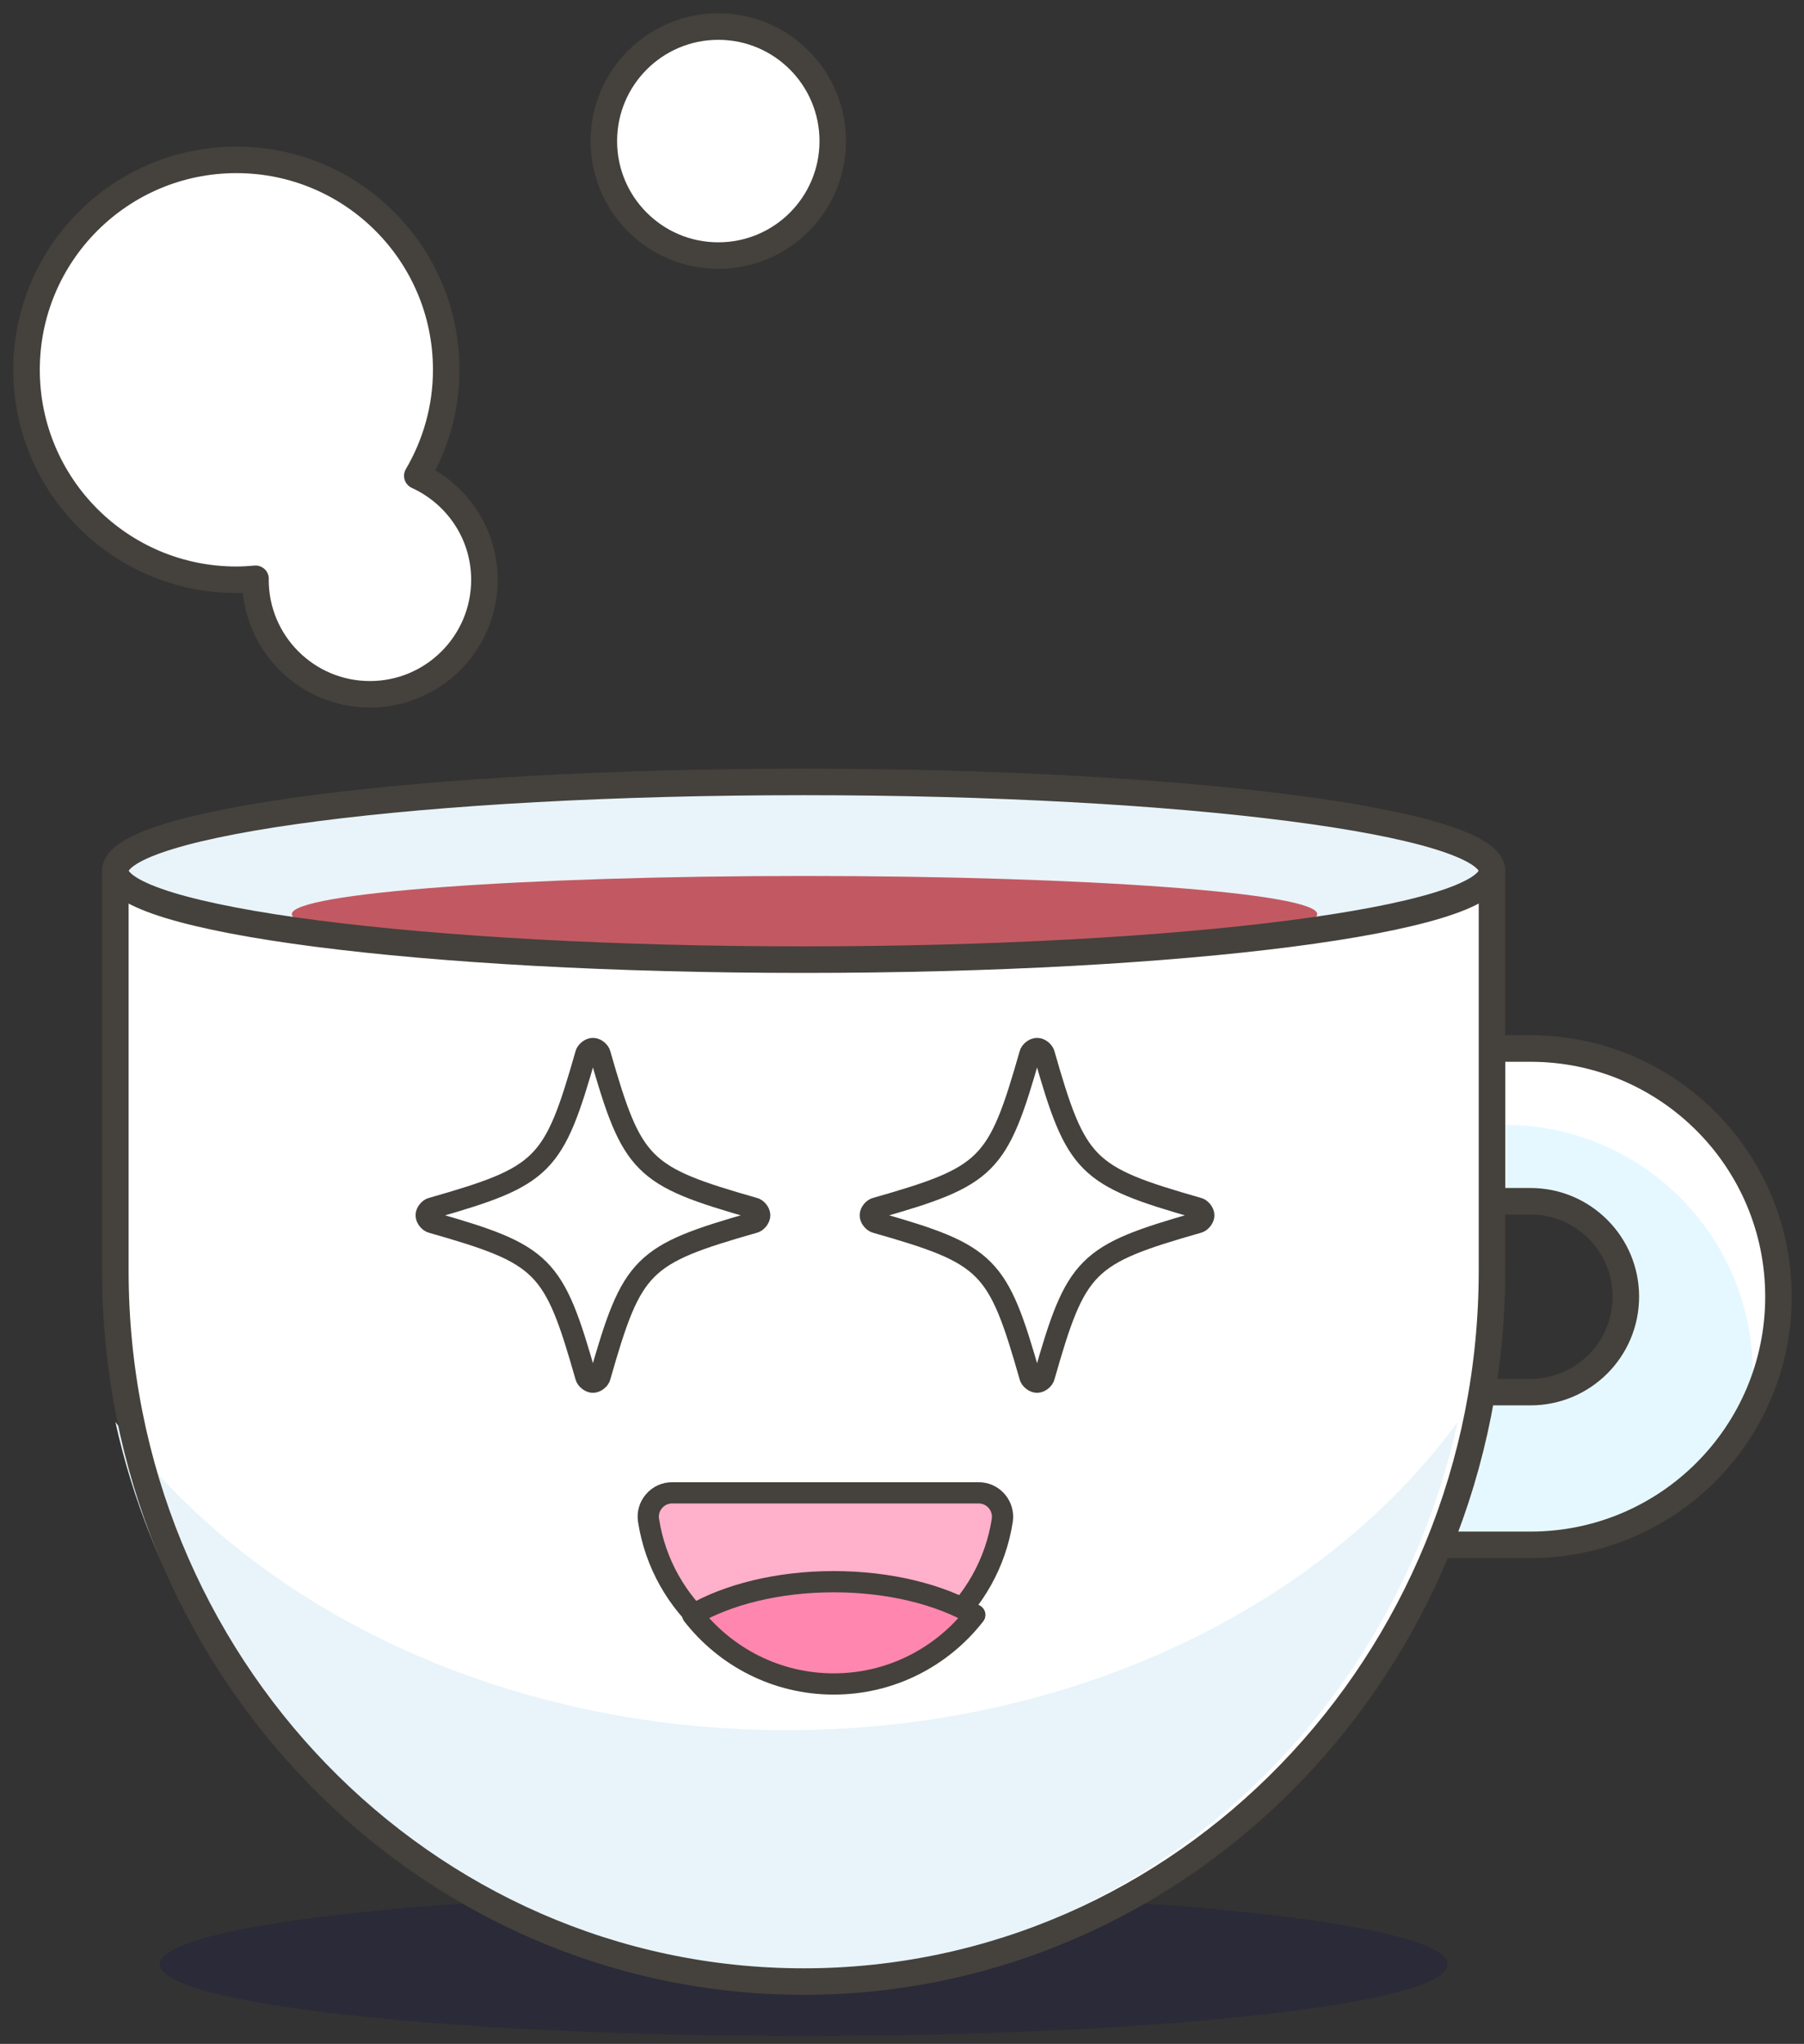 <svg xmlns="http://www.w3.org/2000/svg" width="68" height="77" viewBox="0 0 68 77">
  <rect x="0" y="0" width="68" height="77" fill="#333333" stroke="none"/>
  <g fill="none" fill-rule="evenodd" transform="translate(1 1)">
    <path fill="#151444" d="M53.565,73.001 C53.565,74.492 42.698,75.698 29.293,75.698 C15.889,75.698 5.022,74.492 5.022,73.001 C5.022,71.511 15.889,70.304 29.293,70.304 C42.698,70.304 53.565,71.511 53.565,73.001" opacity=".3"/>
    <path fill="#FFF" d="M14.73,16.925 C15.418,15.752 15.82,14.389 15.82,12.931 C15.82,8.562 12.28,5.022 7.911,5.022 C3.54,5.022 0,8.562 0,12.931 C0,17.302 3.54,20.842 7.911,20.842 C8.154,20.842 8.395,20.827 8.632,20.805 C8.632,20.818 8.629,20.83 8.629,20.842 C8.629,23.226 10.562,25.157 12.944,25.157 C15.326,25.157 17.26,23.226 17.26,20.842 C17.26,19.099 16.22,17.605 14.73,16.925"/>
    <path stroke="#45413C" stroke-linecap="round" stroke-linejoin="round" d="M14.73,16.925 C15.418,15.752 15.82,14.389 15.82,12.931 C15.82,8.562 12.28,5.022 7.911,5.022 C3.54,5.022 0,8.562 0,12.931 C0,17.302 3.54,20.842 7.911,20.842 C8.154,20.842 8.395,20.827 8.632,20.805 C8.632,20.818 8.629,20.83 8.629,20.842 C8.629,23.226 10.562,25.157 12.944,25.157 C15.326,25.157 17.26,23.226 17.26,20.842 C17.26,19.099 16.22,17.605 14.73,16.925 Z"/>
    <path fill="#FFF" d="M30.39,4.315 C30.39,6.699 28.46,8.629 26.076,8.629 C23.693,8.629 21.761,6.699 21.761,4.315 C21.761,1.932 23.693,0 26.076,0 C28.46,0 30.39,1.932 30.39,4.315"/>
    <path stroke="#45413C" stroke-linecap="round" stroke-linejoin="round" d="M30.39,4.315 C30.39,6.699 28.46,8.629 26.076,8.629 C23.693,8.629 21.761,6.699 21.761,4.315 C21.761,1.932 23.693,0 26.076,0 C28.46,0 30.39,1.932 30.39,4.315 Z"/>
    <path fill="#E6F8FF" d="M56.689,57.199 C61.853,57.199 66.038,53.013 66.038,47.849 C66.038,42.686 61.853,38.5 56.689,38.5 L53.095,38.5 L53.095,44.255 L56.689,44.255 C58.676,44.255 60.284,45.864 60.284,47.849 C60.284,49.836 58.676,51.444 56.689,51.444 L50.217,51.444 L50.217,57.199 L56.689,57.199 Z"/>
    <path fill="#FFF" d="M55.723,41.377 C60.885,41.377 65.072,45.564 65.072,50.726 C65.072,51.652 64.933,52.542 64.683,53.386 C65.825,51.834 66.508,49.923 66.508,47.849 C66.508,42.686 62.323,38.5 57.159,38.5 L53.565,38.5 L53.565,41.377 L55.723,41.377 Z"/>
    <path stroke="#45413C" stroke-linecap="round" stroke-linejoin="round" d="M56.689,57.199 C61.853,57.199 66.038,53.013 66.038,47.849 C66.038,42.686 61.853,38.5 56.689,38.5 L53.095,38.5 L53.095,44.255 L56.689,44.255 C58.676,44.255 60.284,45.864 60.284,47.849 C60.284,49.836 58.676,51.444 56.689,51.444 L50.217,51.444 L50.217,57.199 L56.689,57.199 Z"/>
    <path fill="#FFF" d="M3.348,31.804 L3.348,46.87 C3.348,61.662 14.963,73.652 29.293,73.652 C43.624,73.652 55.239,61.662 55.239,46.87 L55.239,31.804 L3.348,31.804 Z"/>
    <path fill="#E8F4FA" d="M28.647,64.18 C17.857,64.18 8.43,59.514 3.348,52.565 C5.971,64.489 16.302,73.387 28.647,73.387 C40.992,73.387 51.324,64.489 53.947,52.565 C48.865,59.514 39.437,64.18 28.647,64.18"/>
    <path stroke="#45413C" stroke-linecap="round" stroke-linejoin="round" d="M3.348,31.804 L3.348,46.87 C3.348,61.662 14.963,73.652 29.293,73.652 C43.624,73.652 55.239,61.662 55.239,46.87 L55.239,31.804 L3.348,31.804 Z"/>
    <path fill="#E8F4FA" d="M55.239,31.804 C55.239,33.652 43.624,35.152 29.293,35.152 C14.963,35.152 3.348,33.652 3.348,31.804 C3.348,29.956 14.963,28.457 29.293,28.457 C43.624,28.457 55.239,29.956 55.239,31.804"/>
    <path fill="#C25962" d="M48.652,33.438 C48.652,34.232 40,34.876 29.326,34.876 C18.652,34.876 10,34.232 10,33.438 C10,32.644 18.652,32 29.326,32 C40,32 48.652,32.644 48.652,33.438"/>
    <path stroke="#45413C" stroke-linecap="round" stroke-linejoin="round" d="M55.239,31.804 C55.239,33.652 43.624,35.152 29.293,35.152 C14.963,35.152 3.348,33.652 3.348,31.804 C3.348,29.956 14.963,28.457 29.293,28.457 C43.624,28.457 55.239,29.956 55.239,31.804 Z"/>
    <path fill="#FFB0CA" d="M24.335,55.239 C24.072,55.239 23.823,55.353 23.654,55.552 C23.48,55.751 23.404,56.016 23.446,56.275 C23.945,59.511 26.74,61.983 30.112,61.983 C33.486,61.983 36.28,59.511 36.78,56.275 C36.819,56.016 36.744,55.751 36.571,55.552 C36.401,55.353 36.153,55.239 35.888,55.239 L24.335,55.239 Z"/>
    <path stroke="#45413C" stroke-linecap="round" stroke-linejoin="round" stroke-width=".8" d="M24.335,55.239 C24.072,55.239 23.823,55.353 23.654,55.552 C23.48,55.751 23.404,56.016 23.446,56.275 C23.945,59.511 26.74,61.983 30.112,61.983 C33.486,61.983 36.28,59.511 36.78,56.275 C36.819,56.016 36.744,55.751 36.571,55.552 C36.401,55.353 36.153,55.239 35.888,55.239 L24.335,55.239 Z"/>
    <path fill="#FF87AF" d="M35.745,59.837 C34.424,59.071 32.534,58.587 30.427,58.587 C28.319,58.587 26.431,59.071 25.109,59.837 C26.346,61.419 28.264,62.44 30.427,62.44 C32.589,62.44 34.511,61.419 35.745,59.837"/>
    <path stroke="#45413C" stroke-linecap="round" stroke-linejoin="round" stroke-width=".8" d="M35.745,59.837 C34.424,59.071 32.534,58.587 30.427,58.587 C28.319,58.587 26.431,59.071 25.109,59.837 C26.346,61.419 28.264,62.44 30.427,62.44 C32.589,62.44 34.511,61.419 35.745,59.837 Z"/>
    <path fill="#FFF" d="M27.419,45.057 C27.523,45.037 27.64,44.888 27.637,44.784 C27.64,44.679 27.523,44.531 27.419,44.513 C23.187,43.304 22.836,42.954 21.621,38.716 C21.604,38.614 21.455,38.495 21.349,38.5 C21.247,38.495 21.098,38.614 21.078,38.716 C19.868,42.953 19.511,43.304 15.281,44.513 C15.179,44.531 15.059,44.679 15.065,44.784 C15.059,44.888 15.179,45.037 15.281,45.057 C19.518,46.267 19.87,46.622 21.078,50.854 C21.098,50.957 21.247,51.076 21.349,51.071 C21.455,51.076 21.604,50.957 21.621,50.854 C22.831,46.622 23.181,46.267 27.419,45.057"/>
    <path stroke="#45413C" stroke-linecap="round" stroke-linejoin="round" stroke-width=".8" d="M27.419,45.057 C27.523,45.037 27.64,44.888 27.637,44.784 C27.64,44.679 27.523,44.531 27.419,44.513 C23.187,43.304 22.836,42.954 21.621,38.716 C21.604,38.614 21.455,38.495 21.349,38.5 C21.247,38.495 21.098,38.614 21.078,38.716 C19.868,42.953 19.511,43.304 15.281,44.513 C15.179,44.531 15.059,44.679 15.065,44.784 C15.059,44.888 15.179,45.037 15.281,45.057 C19.518,46.267 19.87,46.622 21.078,50.854 C21.098,50.957 21.247,51.076 21.349,51.071 C21.455,51.076 21.604,50.957 21.621,50.854 C22.831,46.622 23.181,46.267 27.419,45.057 Z"/>
    <path fill="#FFF" d="M32.02,45.057 C31.918,45.037 31.799,44.888 31.805,44.784 C31.799,44.679 31.918,44.531 32.02,44.513 C36.255,43.304 36.607,42.954 37.819,38.716 C37.837,38.614 37.986,38.495 38.092,38.5 C38.196,38.495 38.343,38.614 38.363,38.716 C39.573,42.953 39.93,43.304 44.16,44.513 C44.26,44.531 44.381,44.679 44.376,44.784 C44.382,44.888 44.26,45.037 44.16,45.057 C39.923,46.267 39.57,46.622 38.363,50.854 C38.343,50.957 38.196,51.076 38.092,51.071 C37.986,51.076 37.837,50.957 37.819,50.854 C36.61,46.622 36.26,46.267 32.02,45.057"/>
    <path stroke="#45413C" stroke-linecap="round" stroke-linejoin="round" stroke-width=".8" d="M32.02,45.057 C31.918,45.037 31.799,44.888 31.805,44.784 C31.799,44.679 31.918,44.531 32.02,44.513 C36.255,43.304 36.607,42.954 37.819,38.716 C37.837,38.614 37.986,38.495 38.092,38.5 C38.196,38.495 38.343,38.614 38.363,38.716 C39.573,42.953 39.93,43.304 44.16,44.513 C44.26,44.531 44.381,44.679 44.376,44.784 C44.382,44.888 44.26,45.037 44.16,45.057 C39.923,46.267 39.57,46.622 38.363,50.854 C38.343,50.957 38.196,51.076 38.092,51.071 C37.986,51.076 37.837,50.957 37.819,50.854 C36.61,46.622 36.26,46.267 32.02,45.057 Z"/>
  </g>
</svg>
